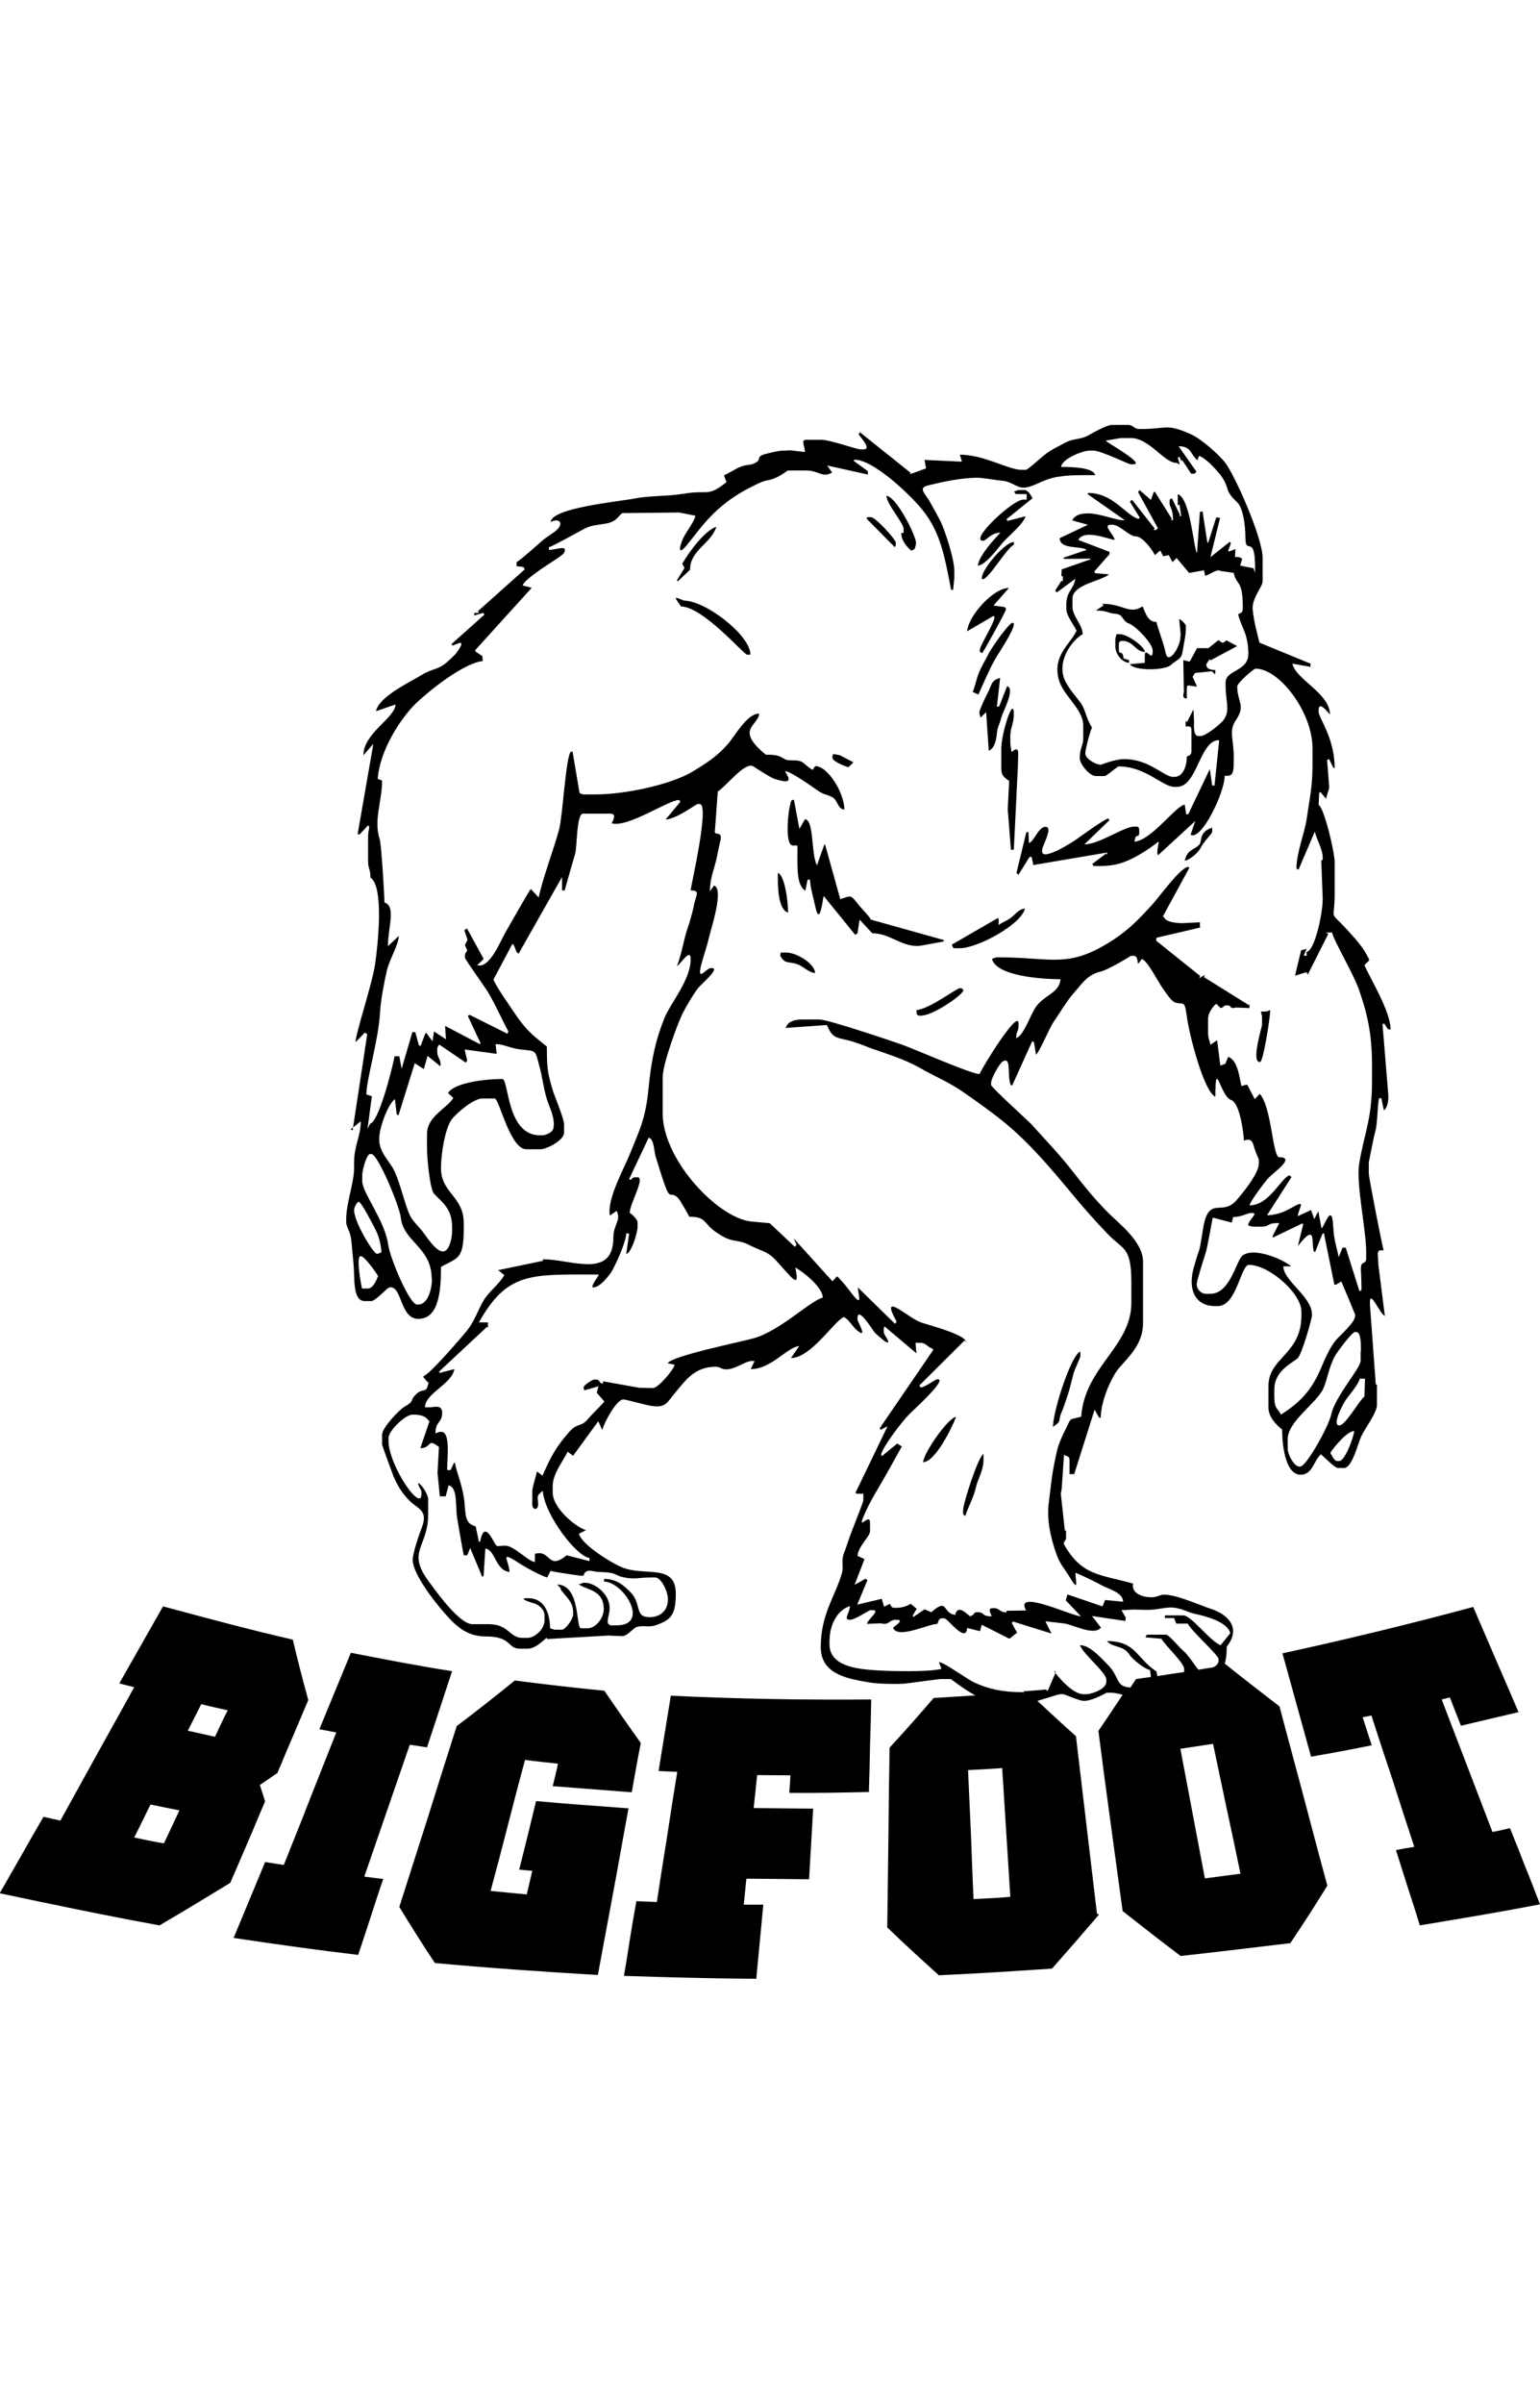 <?xml version="1.0" encoding="UTF-8"?>
<!DOCTYPE svg PUBLIC "-//W3C//DTD SVG 1.1//EN" "http://www.w3.org/Graphics/SVG/1.1/DTD/svg11.dtd">
<!-- Creator: CorelDRAW -->
<svg xmlns="http://www.w3.org/2000/svg" xml:space="preserve" width="25in" height="39in" style="shape-rendering:geometricPrecision; text-rendering:geometricPrecision; image-rendering:optimizeQuality; fill-rule:evenodd; clip-rule:evenodd"
viewBox="0 0 5.28 5.321"
 xmlns:xlink="http://www.w3.org/1999/xlink">
 <defs>
  <style type="text/css">
   <![CDATA[
    .fil0 {fill:black}
   ]]>
  </style>
 </defs>
 <g id="Dummy_x0025_Layer_x0025_Dummy_x0025_Layer">
  <path class="fil0" d="M3.071 0.404c0,0.018 0.001,0.002 -0.003,0.013l-0.097 -0.098 0.003 -0.005 0.012 0c0.016,0 0.086,0.077 0.086,0.089zm-2.281 4.589c-0.08,0.049 -0.161,0.098 -0.243,0.146 -0.187,-0.034 -0.368,-0.072 -0.548,-0.11 0.025,-0.044 0.05,-0.087 0.075,-0.131 0.025,-0.044 0.05,-0.088 0.075,-0.131 0.019,0.004 0.038,0.009 0.058,0.013 0.042,-0.076 0.084,-0.152 0.126,-0.228 0.042,-0.076 0.085,-0.152 0.127,-0.229 -0.016,-0.004 -0.034,-0.009 -0.051,-0.013 0.025,-0.044 0.05,-0.088 0.075,-0.132 0.025,-0.044 0.05,-0.088 0.075,-0.132 0.145,0.039 0.293,0.079 0.445,0.114 0.016,0.069 0.034,0.138 0.053,0.207 -0.018,0.042 -0.035,0.083 -0.053,0.125 -0.018,0.041 -0.035,0.083 -0.053,0.125 -0.02,0.014 -0.04,0.027 -0.06,0.041 0.006,0.019 0.012,0.038 0.018,0.056 -0.02,0.046 -0.039,0.093 -0.059,0.139 -0.02,0.047 -0.04,0.093 -0.06,0.139zm-0.053 -0.5c0.014,-0.03 0.028,-0.061 0.044,-0.091 -0.031,-0.007 -0.061,-0.013 -0.091,-0.021 -0.015,0.03 -0.031,0.061 -0.046,0.091 0.031,0.007 0.062,0.014 0.094,0.021zm-0.175 0.365c0.018,-0.038 0.036,-0.076 0.053,-0.113 -0.033,-0.007 -0.066,-0.013 -0.099,-0.02 -0.019,0.038 -0.037,0.076 -0.056,0.113 0.033,0.007 0.067,0.014 0.101,0.02zm0.665 0.382c-0.144,-0.017 -0.286,-0.037 -0.426,-0.058 0.018,-0.043 0.036,-0.087 0.054,-0.13 0.018,-0.043 0.036,-0.087 0.054,-0.13 0.021,0.003 0.043,0.007 0.064,0.01 0.03,-0.076 0.061,-0.151 0.09,-0.227 0.03,-0.076 0.06,-0.151 0.09,-0.227 -0.019,-0.004 -0.038,-0.007 -0.058,-0.011 0.018,-0.044 0.036,-0.087 0.054,-0.131 0.018,-0.044 0.036,-0.087 0.054,-0.131 0.114,0.022 0.23,0.045 0.347,0.063 -0.014,0.044 -0.029,0.087 -0.043,0.131 -0.014,0.043 -0.029,0.087 -0.043,0.13 -0.02,-0.003 -0.039,-0.006 -0.059,-0.009 -0.026,0.075 -0.052,0.151 -0.078,0.226 -0.026,0.075 -0.052,0.151 -0.078,0.226 0.021,0.003 0.043,0.005 0.065,0.008 -0.015,0.043 -0.029,0.087 -0.043,0.13 -0.014,0.043 -0.028,0.086 -0.043,0.13zm0.823 0.069c-0.187,-0.011 -0.374,-0.024 -0.559,-0.041 -0.042,-0.063 -0.082,-0.127 -0.122,-0.192 0.033,-0.103 0.066,-0.206 0.099,-0.31 0.032,-0.103 0.065,-0.207 0.098,-0.31 0.068,-0.051 0.134,-0.103 0.199,-0.156 0.102,0.013 0.204,0.025 0.307,0.035 0.041,0.06 0.082,0.119 0.125,0.179 -0.011,0.056 -0.021,0.112 -0.031,0.169 -0.091,-0.007 -0.181,-0.014 -0.271,-0.021 0.006,-0.026 0.013,-0.051 0.018,-0.077 -0.038,-0.004 -0.076,-0.008 -0.113,-0.013 -0.02,0.075 -0.04,0.15 -0.059,0.225 -0.019,0.075 -0.039,0.15 -0.059,0.224 0.042,0.004 0.083,0.008 0.124,0.012 0.006,-0.027 0.013,-0.054 0.019,-0.081 -0.015,-0.001 -0.031,-0.003 -0.045,-0.004 0.02,-0.078 0.039,-0.156 0.058,-0.235 0.106,0.01 0.211,0.017 0.317,0.025 -0.018,0.095 -0.034,0.19 -0.052,0.285 -0.018,0.095 -0.035,0.19 -0.053,0.285zm0.932 -0.627c-0.093,0.002 -0.184,0.004 -0.276,0.003 0.002,-0.02 0.003,-0.04 0.004,-0.06 -0.038,-0 -0.076,-0.001 -0.114,-0.001 -0.004,0.038 -0.008,0.075 -0.012,0.113 0.068,0.001 0.136,0.001 0.204,0.002 -0.002,0.04 -0.005,0.081 -0.007,0.121 -0.002,0.04 -0.005,0.081 -0.007,0.121 -0.072,-0.001 -0.144,-0.001 -0.215,-0.002 -0.003,0.03 -0.006,0.059 -0.009,0.089 0.022,0 0.044,0 0.067,0 -0.004,0.042 -0.008,0.085 -0.012,0.127 -0.004,0.042 -0.008,0.085 -0.012,0.127 -0.152,-0.001 -0.303,-0.005 -0.454,-0.01 0.008,-0.042 0.014,-0.085 0.021,-0.128 0.007,-0.043 0.014,-0.085 0.022,-0.128 0.023,0.001 0.046,0.002 0.07,0.003 0.011,-0.074 0.023,-0.148 0.035,-0.223 0.011,-0.074 0.023,-0.149 0.035,-0.223 -0.021,-0.001 -0.043,-0.002 -0.064,-0.003 0.007,-0.043 0.014,-0.086 0.021,-0.129 0.007,-0.043 0.014,-0.086 0.021,-0.129 0.228,0.011 0.457,0.015 0.687,0.013 -0.001,0.053 -0.002,0.105 -0.004,0.158 -0.001,0.053 -0.002,0.105 -0.004,0.158zm0.786 0.42c-0.053,0.062 -0.106,0.123 -0.161,0.185 -0.129,0.009 -0.259,0.017 -0.388,0.023 -0.06,-0.054 -0.119,-0.108 -0.177,-0.164 0.001,-0.103 0.003,-0.205 0.004,-0.308 0.001,-0.103 0.002,-0.205 0.004,-0.308 0.052,-0.056 0.102,-0.113 0.151,-0.17 0.048,-0.003 0.096,-0.006 0.143,-0.009 -0.046,-0.025 -0.082,-0.056 -0.085,-0.056l-0.031 0c-0.01,0 -0.096,0.012 -0.12,0.015 -0.019,0.003 -0.099,0.002 -0.125,-0.003 -0.069,-0.012 -0.169,-0.025 -0.169,-0.121 0,-0.114 0.05,-0.175 0.072,-0.252 0.008,-0.028 -0.004,-0.043 0.009,-0.074 0.007,-0.018 0.015,-0.044 0.021,-0.06 0.005,-0.014 0.044,-0.111 0.044,-0.117l0 -0.023 -0.023 0 -0.004 -0.003 0.11 -0.228 -0.023 0.012 -0.004 -0.005 0.184 -0.269 -0.005 -0.005c-0.016,-0.005 -0.02,-0.019 -0.039,-0.019l-0.017 0 0.003 0.036 -0.109 -0.092 -0.003 0.005 0 0.014c0,0.011 0.03,0.043 0.007,0.034 -0.003,-0.001 -0.033,-0.027 -0.037,-0.031 -0.007,-0.008 -0.06,-0.095 -0.06,-0.05l0 0.005c0,0.006 0.038,0.069 -0.002,0.036 -0.017,-0.015 -0.03,-0.04 -0.045,-0.045 -0.03,0.01 -0.113,0.141 -0.181,0.14l0.028 -0.041c-0.041,0.004 -0.097,0.08 -0.166,0.079l0.013 -0.027c-0.027,-0.007 -0.06,0.028 -0.098,0.028 -0.016,0 -0.02,-0.009 -0.035,-0.009 -0.075,0 -0.105,0.049 -0.144,0.095 -0.023,0.028 -0.029,0.047 -0.077,0.039 -0.026,-0.004 -0.086,-0.022 -0.096,-0.022 -0.023,0 -0.066,0.079 -0.072,0.105l-0.011 -0.024 -0.003 -0.006 -0.086 0.118 -0.019 -0.014c-0.014,0.031 -0.051,0.075 -0.051,0.117l0 0.023c0,0.053 0.077,0.117 0.114,0.129l-0.024 0.012c0.009,0.038 0.115,0.103 0.152,0.117 0.078,0.029 0.18,-0.015 0.18,0.089 0,0.073 -0.018,0.089 -0.064,0.106 -0.028,0.011 -0.044,0.001 -0.068,0.007 -0.015,0.004 -0.033,0.032 -0.052,0.032l-0.047 -0.002 -0.211 0.012 -0 -0.005c-0.016,0.013 -0.04,0.038 -0.066,0.038l-0.027 0c-0.043,0 -0.026,-0.042 -0.117,-0.042 -0.052,0 -0.085,-0.023 -0.114,-0.051 -0.032,-0.031 -0.136,-0.154 -0.136,-0.212 0,-0.023 0.024,-0.092 0.032,-0.112 0.021,-0.057 -0.014,-0.062 -0.041,-0.088 -0.026,-0.026 -0.041,-0.049 -0.057,-0.086 -0.003,-0.008 -0.039,-0.105 -0.039,-0.109l0 -0.033c0,-0.024 0.059,-0.086 0.077,-0.096 0.038,-0.022 0.015,-0.02 0.041,-0.044 0.026,-0.024 0.033,0.005 0.042,-0.043l-0.003 0.004 -0.016 -0.019 0.003 -0.004c0.021,-0.007 0.128,-0.131 0.148,-0.156 0.026,-0.033 0.035,-0.066 0.056,-0.102 0.02,-0.033 0.055,-0.057 0.071,-0.087l-0.021 -0.017 0.154 -0.032 -0.001 -0.005 0.004 0c0.093,0 0.238,0.069 0.238,-0.075 0,-0.045 0.028,-0.059 0.011,-0.091l-0.023 0.016c-0.011,-0.057 0.052,-0.168 0.069,-0.212 0.033,-0.082 0.054,-0.12 0.064,-0.228 0.009,-0.094 0.025,-0.166 0.055,-0.239 0.021,-0.05 0.089,-0.129 0.089,-0.199 0,-0.042 -0.035,0.018 -0.047,0.023 0.016,-0.039 0.024,-0.097 0.039,-0.137 0.004,-0.01 0.018,-0.061 0.019,-0.071 0.007,-0.036 0.024,-0.051 -0.011,-0.051 0.002,-0.022 0.066,-0.296 0.031,-0.296l-0.008 0c-0.003,0 -0.073,0.052 -0.109,0.053l0.051 -0.061 -0.005 -0.006c-0.036,0 -0.175,0.096 -0.231,0.08 0.004,-0.008 0.019,-0.033 -0.004,-0.033l-0.094 0c-0.023,0 -0.02,0.115 -0.027,0.137 -0.005,0.017 -0.036,0.125 -0.036,0.126l-0.009 -7.50141e-005 0 -0.046 -0.149 0.263 -0.007 -0.006 -0.009 -0.023 -0.005 -0.005 -0.065 0.122c0.004,0.018 0.069,0.11 0.081,0.128 0.037,0.052 0.056,0.065 0.102,0.102 0,0.077 0.003,0.09 0.019,0.146 0.007,0.025 0.04,0.099 0.04,0.122l0 0.028c0,0.023 -0.057,0.056 -0.082,0.056l-0.047 0c-0.057,0 -0.093,-0.174 -0.109,-0.174l-0.043 0c-0.029,0 -0.09,0.051 -0.106,0.074 -0.02,0.03 -0.035,0.11 -0.035,0.165 0,0.085 0.078,0.096 0.078,0.188l0 0.019c0,0.108 -0.022,0.099 -0.078,0.131 0,0.088 -0.009,0.178 -0.078,0.178 -0.061,0 -0.056,-0.108 -0.094,-0.108l-0.004 0c-0.008,0 -0.048,0.047 -0.063,0.047l-0.023 0c-0.043,0 -0.033,-0.086 -0.038,-0.128 -0.003,-0.028 -0.004,-0.048 -0.007,-0.076 -0.004,-0.039 -0.018,-0.047 -0.018,-0.068l0 -0.009c0,-0.054 0.027,-0.125 0.027,-0.174l0 -0.019c0,-0.059 0.023,-0.091 0.023,-0.142l-0.035 0.028 0.007 0.003 0.05 -0.329 -0.008 -0.006 -0.032 0.033c0,-0.029 0.057,-0.199 0.067,-0.267 0.01,-0.068 0.031,-0.267 -0.016,-0.297 0,-0.031 -0.008,-0.03 -0.008,-0.056l0 -0.085c0,-0.016 0.003,-0.018 0.004,-0.033l-0.004 -0.005 -0.029 0.031 -0.007 0 0.054 -0.31 -0.034 0.039c0,-0.076 0.109,-0.128 0.11,-0.174l-0.067 0.023c0.011,-0.051 0.116,-0.099 0.158,-0.125 0.037,-0.023 0.057,-0.015 0.092,-0.049 0.013,-0.012 0.025,-0.022 0.035,-0.039 0.024,-0.038 -0.013,-0.013 -0.023,-0.012l-0.003 -0.005 0.113 -0.101 -0.004 -0.006 -0.031 0.009 0 -0.009 0.016 0 -0.003 -0.006 0.16 -0.143 -0.004 -0.008 -0.024 -0.003 0 -0.014c0.011,-0.004 0.075,-0.062 0.09,-0.075 0.013,-0.011 0.039,-0.026 0.049,-0.036 0.025,-0.025 0.004,-0.041 -0.022,-0.026 0.003,-0.049 0.233,-0.07 0.289,-0.081 0.053,-0.01 0.11,-0.007 0.166,-0.016 0.089,-0.015 0.081,0.013 0.148,-0.04l-0.009 -0.023c0.006,-0.002 0.037,-0.02 0.049,-0.026 0.026,-0.013 0.039,-0.007 0.057,-0.016 0.028,-0.014 -0.003,-0.022 0.043,-0.033 0.021,-0.005 0.038,-0.01 0.062,-0.01l0.016 -0.001 0.051 0.006c-0.001,-0.021 -0.015,-0.042 0.004,-0.042l0.051 0c0.032,0 0.121,0.033 0.137,0.033l0.008 0c0.032,0 -0.014,-0.046 -0.016,-0.052l0.004 -0.007 0.174 0.139 -0.002 0.005 0.055 -0.02 -0.005 -0.029 0.128 0.006 -0.007 -0.024c0.083,0 0.167,0.052 0.211,0.052l0.016 0c0.005,0 0.055,-0.045 0.063,-0.051 0.027,-0.021 0.041,-0.025 0.071,-0.042 0.029,-0.016 0.053,-0.009 0.083,-0.027 0.013,-0.008 0.062,-0.034 0.077,-0.034l0.055 0c0.019,0 0.02,0.014 0.039,0.014l0.008 0c0.09,0 0.083,-0.02 0.169,0.018 0.034,0.015 0.095,0.068 0.118,0.098 0.033,0.043 0.128,0.256 0.128,0.326l0 0.08c0,0.019 -0.038,0.058 -0.034,0.097 0.005,0.049 0.015,0.076 0.023,0.113l0.175 0.072 -0 0.011 -0.062 -0.011c0.011,0.054 0.128,0.101 0.129,0.174 -0.006,-0.005 -0.039,-0.05 -0.039,-0.014l0 0.005c0,0.021 0.055,0.089 0.055,0.193l-0.005 -0.002 -0.014 -0.029 -0.007 0.003 0.007 0.089c0.001,0.013 -0.007,0.024 -0.01,0.044l-0.02 -0.023 -0.004 0.002 -0.002 0.042c0.018,0.008 0.055,0.16 0.055,0.197l0 0.108c0,0.099 -0.022,0.052 0.043,0.123 0.027,0.03 0.058,0.062 0.076,0.104l-0.017 0.017c0.021,0.048 0.089,0.157 0.09,0.221l-0.01 -0.002 -0.012 -0.019 -0.006 0.002 0.02 0.244 0 0.005c0,0.022 -0.005,0.038 -0.015,0.047l-0.009 -0.042 -0.008 0c-0.006,0.032 -0.005,0.089 -0.013,0.115 -0.003,0.008 -0.022,0.103 -0.022,0.105l0 0.038c0,0.013 0.047,0.254 0.051,0.263 -0.013,0 -0.02,-0.002 -0.02,0.014l0.002 0.037 0.022 0.174c-0.017,-0.007 -0.051,-0.091 -0.051,-0.047l-0 0.009 0.02 0.273 0.004 -0 0 0.07c0,0.027 -0.043,0.083 -0.054,0.108 -0.012,0.026 -0.031,0.108 -0.059,0.108l-0.02 0c-0.012,0 -0.048,-0.038 -0.059,-0.047 -0.025,0.021 -0.028,0.07 -0.07,0.07 -0.048,0 -0.063,-0.088 -0.063,-0.155 -0.018,-0.014 -0.047,-0.041 -0.047,-0.075l0 -0.075c0,-0.096 0.113,-0.108 0.113,-0.24l0 -0.014c0,-0.063 -0.111,-0.16 -0.18,-0.16 -0.028,0 -0.042,0.141 -0.106,0.141l-0.012 0c-0.057,0 -0.087,-0.043 -0.076,-0.11 0.003,-0.018 0.017,-0.064 0.023,-0.08 0.005,-0.013 0.013,-0.073 0.016,-0.088 0.021,-0.098 0.063,-0.03 0.111,-0.083 0.018,-0.02 0.078,-0.092 0.078,-0.127l0 -0.014c0,-0.002 -0.012,-0.025 -0.017,-0.045 -0.006,-0.023 -0.014,-0.026 -0.034,-0.02 -0.003,-0.044 -0.017,-0.13 -0.044,-0.139 -0.038,-0.013 -0.054,-0.149 -0.054,-0.011 -0.039,-0.017 -0.089,-0.209 -0.098,-0.276 -0.007,-0.054 -0.01,-0.04 -0.037,-0.046 -0.016,-0.004 -0.032,-0.031 -0.043,-0.046 -0.02,-0.027 -0.054,-0.098 -0.074,-0.104l-0.013 0.017c-0.003,-0.014 -0.002,-0.028 -0.016,-0.028l-0.008 0c-0,0 -0.076,0.047 -0.104,0.054 -0.047,0.011 -0.064,0.042 -0.092,0.073 -0.027,0.031 -0.045,0.064 -0.07,0.1 -0.016,0.024 -0.047,0.101 -0.06,0.112l-0.007 -0.043 -0.006 -0.003 -0.069 0.152 -0.005 -0.003c-0.013,-0.034 0.004,-0.098 -0.027,-0.08 -0.01,0.006 -0.04,0.056 -0.04,0.075l0 0.005c0,0.009 0.124,0.12 0.14,0.137 0.047,0.053 0.087,0.093 0.133,0.151 0.047,0.06 0.076,0.097 0.129,0.151 0.035,0.035 0.119,0.098 0.119,0.167l0 0.211c0,0.071 -0.049,0.115 -0.081,0.152 -0.027,0.03 -0.064,0.115 -0.064,0.172l-0.006 -0.001 -0.015 -0.027 -0.07 0.221 -0.016 0 0 -0.047c0,-0.015 -0.007,-0.013 -0.019,-0.019l-0.008 0.118 -0.003 0.015 0.014 0.127 0.004 -0.001 0 0.023c0,0.015 -0.003,0.004 -0.008,0.023 0.061,0.109 0.123,0.104 0.238,0.136 -0.007,0.035 0.035,0.047 0.063,0.047 0.019,0 0.028,-0.009 0.043,-0.009 0.044,0 0.122,0.036 0.162,0.049 0.057,0.019 0.104,0.065 0.053,0.129 0,0.024 -0.002,0.043 -0.007,0.058l0 -1.92344e-005c0.062,0.05 0.125,0.098 0.188,0.147 0.027,0.103 0.055,0.205 0.082,0.307 0.027,0.102 0.054,0.205 0.082,0.307 -0.041,0.066 -0.083,0.132 -0.127,0.197 -0.125,0.015 -0.25,0.03 -0.376,0.044 -0.068,-0.051 -0.134,-0.103 -0.199,-0.154 -0.014,-0.103 -0.028,-0.206 -0.042,-0.308 -0.014,-0.103 -0.028,-0.206 -0.041,-0.309 0.028,-0.041 0.056,-0.083 0.083,-0.124 -0.012,-0.003 -0.027,-0.007 -0.039,-0.007l-0.016 0c-0.001,0 -0.047,0.028 -0.078,0.028 -0.015,0 -0.067,-0.023 -0.07,-0.023l-0.012 0c-0.004,0 -0.05,0.015 -0.077,0.023 0.043,0.04 0.087,0.081 0.132,0.121 0.012,0.101 0.024,0.203 0.036,0.304 0.012,0.101 0.024,0.203 0.036,0.304zm-0.26 -0.765c0.005,-0 0.011,-0.001 0.016,-0.001l0 0 0.062 -0.005 0.006 0.005 0.028 -0.065 -0.007 -0.004c0.018,0.025 0.066,0.08 0.102,0.08l0.008 0c0.021,0 0.07,-0.018 0.07,-0.042l0 -0.009c0,-0.023 -0.081,-0.088 -0.09,-0.117 0.035,0 0.074,0.046 0.096,0.068 0.042,0.043 0.024,0.074 0.077,0.077 0.006,-0.01 0.012,-0.019 0.019,-0.029 0.017,-0.002 0.034,-0.005 0.051,-0.007l-0.003 -0.024c-0.017,-0.002 -0.062,-0.038 -0.07,-0.052 -0.023,-0.035 -0.055,-0.022 -0.078,-0.047 0.1,0 0.1,0.058 0.17,0.104l0.003 0.016c0.031,-0.005 0.062,-0.01 0.092,-0.014 5.96266e-005,-0.001 0,-0.001 0,-0.002l0 -0.009c0,-0.02 -0.066,-0.081 -0.078,-0.103l-0.055 -0.005c0.005,-0.008 0.001,-0.009 0.012,-0.009l0.059 0c0.01,0 0.047,0.046 0.059,0.055 0.017,0.014 0.044,0.057 0.052,0.065 0.017,-0.003 0.033,-0.005 0.05,-0.008 0.011,-0.005 0.019,-0.013 0.019,-0.023l0 -0.005c0,-0.014 -0.089,-0.092 -0.106,-0.122l-0.039 -0 -0.008 -0.019 -0.031 0 -5.77031e-006 -0.009 0.043 -0 0.02 0c0.028,0 0.091,0.088 0.128,0.102l0.033 -0.041c-0.009,-0.039 -0.085,-0.059 -0.124,-0.067 -0.023,-0.005 -0.037,-0.017 -0.073,-0.021 -0.023,-0.002 -0.054,0.008 -0.085,0.008l-0.051 -0.001 -0.04 0.002 0.015 0.026 -0.002 0.011 -0.114 -0.017 0.03 0.039 0.003 -0.003c-0.021,0.038 -0.103,-0.01 -0.133,-0.011l-0.06 -0.007 0.021 0.042 -0.132 -0.041 -0.004 0.005 0.018 0.033 -0.026 0.021 -0.095 -0.048 -0.006 0.022 -0.044 -0.011c-0.004,0.055 -0.067,-0.033 -0.078,-0.033l-0.008 0c-0.012,0 -0.011,0.008 -0.016,0.019 -0.031,0 -0.135,0.053 -0.152,0.014 0.004,-0.007 0.042,-0.028 0.012,-0.028l-0.004 0c-0.019,0 -0.02,0.014 -0.039,0.014l-0.012 -0.002 -0.047 0.002c0.005,-0.018 0.048,-0.047 0.02,-0.047l-0.008 0c-0.005,0 -0.052,0.033 -0.07,0.033 -0.024,0 -0.001,-0.022 0,-0.047 -0.041,0.013 -0.07,0.06 -0.07,0.122l0 0.009c0,0.076 0.097,0.085 0.16,0.089 0.042,0.003 0.179,0.007 0.224,-0.005l-0.009 -0.023c0.018,0 0.095,0.058 0.124,0.071 0.046,0.021 0.095,0.032 0.161,0.032l0.008 0.001zm-0.044 0.705c-0.005,-0.074 -0.009,-0.147 -0.014,-0.221 -0.005,-0.074 -0.009,-0.147 -0.014,-0.221 -0.039,0.003 -0.078,0.005 -0.117,0.007 0.003,0.074 0.007,0.148 0.01,0.221 0.003,0.073 0.005,0.147 0.009,0.221 0.042,-0.002 0.085,-0.004 0.127,-0.008zm0.789 -0.08c-0.015,-0.074 -0.031,-0.148 -0.047,-0.222 -0.016,-0.074 -0.031,-0.149 -0.047,-0.223 -0.037,0.006 -0.074,0.011 -0.112,0.017 0.014,0.074 0.028,0.148 0.042,0.222 0.014,0.074 0.028,0.148 0.042,0.222 0.041,-0.005 0.081,-0.011 0.122,-0.016zm0.955 -0.554c-0.067,0.016 -0.133,0.031 -0.199,0.047 -0.013,-0.032 -0.025,-0.064 -0.038,-0.097 -0.009,0.002 -0.019,0.005 -0.028,0.007 0.029,0.076 0.058,0.152 0.087,0.227 0.029,0.076 0.058,0.151 0.087,0.227 0.02,-0.004 0.04,-0.008 0.06,-0.013 0.018,0.044 0.035,0.087 0.052,0.131 0.018,0.043 0.034,0.087 0.051,0.13 -0.135,0.026 -0.273,0.049 -0.412,0.072 -0.013,-0.043 -0.027,-0.086 -0.041,-0.129 -0.014,-0.043 -0.027,-0.086 -0.041,-0.129 0.021,-0.004 0.042,-0.008 0.063,-0.011 -0.025,-0.075 -0.049,-0.15 -0.073,-0.225 -0.025,-0.075 -0.05,-0.15 -0.074,-0.225 -0.01,0.002 -0.02,0.004 -0.03,0.006 0.01,0.032 0.021,0.064 0.031,0.096 -0.068,0.014 -0.138,0.027 -0.208,0.039 -0.016,-0.059 -0.033,-0.118 -0.049,-0.177 -0.016,-0.059 -0.033,-0.118 -0.049,-0.177 0.225,-0.049 0.443,-0.102 0.654,-0.159 0.026,0.06 0.052,0.121 0.078,0.181 0.026,0.06 0.052,0.12 0.078,0.181zm-1.669 -4.158l-0.088 0.071 0.003 0.006 0.062 -0.016c-0.005,0.024 -0.059,0.069 -0.078,0.09 -0.016,0.019 -0.06,0.079 -0.086,0.079 0.008,-0.039 0.055,-0.088 0.078,-0.113 -0.032,0 -0.049,0.028 -0.059,0.028 -0.05,0 0.101,-0.141 0.137,-0.141l0.012 0 0 -0.019 -0.031 0c-0.011,0 -0.007,-0.002 -0.012,-0.009 0.009,-0.002 0.009,-0.005 0.02,-0.005l0.016 0c0.011,0 0.023,0.02 0.027,0.028zm-0.399 0.155c0,0.011 -0.001,0.005 -0.004,0.018l-0.011 0.006c-0.014,-0.011 -0.035,-0.034 -0.035,-0.061l0.008 0 0 -0.014c0,-0.02 -0.057,-0.083 -0.059,-0.113 0.033,0.001 0.102,0.135 0.102,0.164zm-0.774 0.089l-0.042 0.04 -0.003 -0.004 0.026 -0.042 -0.008 -0.014c0.022,-0.039 0.077,-0.114 0.117,-0.127 -0.017,0.057 -0.09,0.08 -0.09,0.146zm1.11 -0.085c-0.023,0.007 -0.091,0.127 -0.109,0.117 -0.009,-0.023 0.076,-0.126 0.109,-0.127l0 0.009zm-0.069 0.208l0.03 0.004c0.006,0 0.012,0.003 0.012,0.009 0,0.006 -0.076,0.145 -0.082,0.15 -0.003,-0.002 -0.008,-0.003 -0.008,-0.009 0,-0.017 0.045,-0.084 0.051,-0.113l-0.003 -0.006 -0.091 0.053c0.004,-0.054 0.092,-0.15 0.143,-0.148l-0.052 0.059zm-1.06 -0.017c0.074,0.002 0.225,0.118 0.226,0.185l-0.012 0c-0.01,0 -0.151,-0.164 -0.226,-0.165l-0.018 -0.026 0.002 -0.004 0.027 0.01zm1.579 0.176c-0.034,-0.001 -0.04,-0.038 -0.078,-0.038 -0.009,0 -0.012,0.003 -0.012,0.014l0 0.014c0,0.026 0.013,-0.002 0.016,0.032l0.019 0.006 0 0.009c-0.024,-0.001 -0.047,-0.03 -0.047,-0.056l0 -0.019c0,-0.013 0.002,-0.013 0.004,-0.023l0.012 0c0.024,0 0.081,0.039 0.086,0.061zm-0.008 -0.155c0.011,0.025 0.018,0.052 0.047,0.052 0.004,0.021 0.022,0.063 0.032,0.108 0.009,0.04 0.05,-0.022 0.05,-0.056l0.001 -0.01 -0.005 -0.052c0.007,0.002 0.023,0.019 0.023,0.023 0,0.038 -0.007,0.058 -0.011,0.086 -0.004,0.031 -0.017,0.027 -0.041,0.049 -0.022,0.019 -0.126,0.02 -0.14,-0.003l0.051 -0.005 0 -0.023c0,-0.036 0.027,0.022 0.027,-0.014l0 -0.005c0,-0.024 -0.057,-0.083 -0.08,-0.092 -0.027,-0.01 -0.019,-0.032 -0.048,-0.034 -0.024,-0.001 -0.026,-0.011 -0.067,-0.011l0.026 -0.017 -0.003 -0.006c0.072,0 0.091,0.038 0.137,0.009zm-0.563 0.301l-0.02 -0.009c0.009,-0.022 0.012,-0.044 0.023,-0.07 0.01,-0.023 0.022,-0.042 0.033,-0.064 0.009,-0.018 0.069,-0.104 0.081,-0.103 0.021,0.001 -0.048,0.104 -0.055,0.116 -0.026,0.044 -0.041,0.083 -0.063,0.131zm0.888 -0.167l-0.093 0.05 -0.002 -0.005c-0.003,0.005 -0.012,0.016 -0.012,0.019 0,0.017 0.017,0.018 0.031,0.019 -0.002,0.022 0.002,0.016 -0.012,0.004l-0.058 0.006 -0.008 0.013 0.015 0.033c-0.039,0 -0.035,-0.021 -0.035,0.042 -0.009,-0.003 -0.012,-0.001 -0.012,-0.014l0.002 -0.009 -0.002 -0.109 0.022 0.005 0.025 -0.046 0.039 -0 0.035 -0.028c0.003,0.003 0.01,0.009 0.012,0.009 0.009,0 0.009,-0.004 0.015,-0.008l0.037 0.02zm-0.824 0.209l0.007 -0.002 0.027 -0.069c0.029,0.009 -0.014,0.086 -0.02,0.108 -0.007,0.029 -0.012,0.023 -0.016,0.061 -0.002,0.019 -0.009,0.046 -0.027,0.052l-0.009 -0.132 -0.019 0.019c-0.003,-0.013 -0.004,-0.009 -0.004,-0.019 0,-0.008 0.023,-0.056 0.028,-0.065 0.015,-0.029 0.012,-0.044 0.043,-0.052l-0.011 0.098zm-0.541 0.165l0.048 0.025 -0.017 0.017c-0.013,-0.004 -0.055,-0.02 -0.055,-0.033 0,-0.019 0.007,-0.01 0.023,-0.009zm1.278 0.263c0,0.007 -0.029,0.033 -0.04,0.056 -0.006,0.013 -0.036,0.041 -0.054,0.043 0.009,-0.039 0.031,-0.036 0.049,-0.054 0.012,-0.011 -0.003,-0.044 0.045,-0.059l0 0.014zm-0.68 -0.404c0,0.035 -0.012,0.047 -0.012,0.075l0 0.023c0,0.016 0.003,0.018 0.004,0.033 0.007,-0.005 0.023,-0.021 0.023,0.005l-0.001 0.042 -0.014 0.287 -0.01 0.001 -0.01 -0.128 -0.001 -0.009 0.005 -0.099c-0.013,-0.01 -0.027,-0.016 -0.027,-0.042l0 -0.07c0,-0.051 0.043,-0.185 0.043,-0.117zm-0.774 0.681c-0.035,-0.01 -0.036,-0.094 -0.035,-0.136 0.024,0.008 0.035,0.099 0.035,0.136zm0.039 -0.287l0.019 -0.033c0.032,0.003 0.02,0.119 0.041,0.158l0.026 -0.073 0.003 0.006 0.051 0.183 0.006 -0.002c0.031,-0.01 0.029,-0.014 0.055,0.019 0.009,0.012 0.04,0.043 0.044,0.053l0.25 0.07 -0.001 0.005 -0.071 0.013c-0.065,0.014 -0.11,-0.042 -0.173,-0.041l-0.044 -0.047 -0.007 0.047 -0.008 0.005 -0.108 -0.133c-0.003,0.008 -0.013,0.111 -0.029,0.035 -0.007,-0.032 -0.016,-0.061 -0.018,-0.091l-0.008 9.61719e-006 -0.008 0.038c-0.029,-0.019 -0.027,-0.073 -0.027,-0.127l0 -0.028 -0.016 0c-0.029,0 -0.016,-0.132 -0.004,-0.155l0.008 -0.002 0.019 0.101zm0.551 0.409l-0.016 0c-0.011,0 -0.007,-0.002 -0.013,-0.012l0.159 -0.092 0.002 0.006 0 0.019c0.006,-0.007 0.028,-0.014 0.044,-0.027 0.015,-0.012 0.026,-0.028 0.046,-0.03 -0.012,0.055 -0.163,0.136 -0.223,0.136zm-0.497 0.085c-0.022,-0.001 -0.042,-0.024 -0.061,-0.03 -0.031,-0.011 -0.043,0.001 -0.059,-0.03l0.002 -0.01 0.02 0c0.033,0 0.095,0.036 0.098,0.07zm0.508 0.061c-0.014,0.023 -0.107,0.085 -0.145,0.085l-0.004 0c-0.012,0 -0.011,-0.006 -0.012,-0.019 0.048,-0.005 0.137,-0.075 0.149,-0.075 0.007,0 0.011,0.002 0.012,0.009zm1.016 0.244c-0.03,0 0.008,-0.122 0.008,-0.127l0 -0.023c0,-0.013 -0.002,-0.013 -0.004,-0.023l0.012 0c0.011,0 0.011,-0.002 0.02,-0.005 -0,0.026 -0.024,0.178 -0.035,0.178zm-0.614 1.005c0,0.005 -0.021,0.05 -0.024,0.061 -0.005,0.018 -0.012,0.049 -0.018,0.068 -0.005,0.014 -0.017,0.053 -0.022,0.063 -0.016,0.033 0.003,0.031 -0.031,0.053 0.001,-0.057 0.063,-0.248 0.094,-0.258l0 0.014zm-0.54 0.366c0.002,-0.033 0.087,-0.154 0.113,-0.155 -0.016,0.041 -0.072,0.154 -0.113,0.155zm0.207 -0.009c0,0.039 -0.02,0.066 -0.027,0.099 -0.007,0.032 -0.031,0.075 -0.035,0.094 -0.007,-0.005 -0.008,-0.001 -0.008,-0.014l0 -0.005c0,-0.025 0.053,-0.187 0.07,-0.193l0 0.019zm1.212 0.005l0.008 0c0.019,0 0.049,-0.08 0.051,-0.103 -0.025,0.001 -0.07,0.056 -0.082,0.075 0.005,0.008 0.014,0.028 0.023,0.028zm-3.112 -0.136c-0.014,-0.019 -0.028,-0.023 -0.058,-0.023 -0.024,0 -0.082,0.055 -0.082,0.08l0 0.009c0,0.085 0.113,0.249 0.113,0.183l0 -0.005c0,-0.011 -0.008,-0.014 -0.012,-0.033 0.014,0.005 0.035,0.041 0.035,0.056l0 0.052c0,0.114 -0.076,0.125 0.003,0.231 0.026,0.035 0.104,0.145 0.149,0.145l0.055 0c0.071,0 0.07,0.047 0.117,0.047l0.016 0c0.026,0 0.059,-0.03 0.059,-0.061l0 -0.014c0,-0.023 -0.018,-0.036 -0.032,-0.042 -0.003,-0.001 -0.066,-0.019 -0.027,-0.019l0.004 0c0.051,0 0.073,0.045 0.074,0.103 0.009,0.002 0.009,0.005 0.02,0.005l0.02 0c0.013,0 0.039,-0.037 0.039,-0.052l0 -0.009c0,-0.043 -0.041,-0.063 -0.044,-0.083l-0.011 -0.011c0.082,0.002 0.063,0.15 0.082,0.15l0.023 0c0.027,0 0.055,-0.034 0.055,-0.066 0,-0.067 -0.061,-0.065 -0.086,-0.085 0.016,-0.002 0.009,-0.005 0.02,-0.005 0.038,0 0.086,0.041 0.086,0.085l0 0.005c0,0.023 -0.019,0.056 0.008,0.056l0.016 0c0.115,0 0.026,-0.148 -0.043,-0.15l0 -0.009c0.044,0 0.069,0.023 0.093,0.048 0.036,0.039 0.011,0.083 0.063,0.083 0.034,0 0.063,-0.02 0.063,-0.061 0,-0.029 -0.024,-0.075 -0.043,-0.075l-0.016 0c-0.039,0 -0.053,0.007 -0.09,6.53969e-005 -0.037,-0.007 -0.02,-0.017 -0.086,-0.019 -0.017,-0 -0.034,-0.008 -0.044,-0.002 -0.02,0.012 0.006,0.019 -0.035,0.013 -0.018,-0.003 -0.08,-0.011 -0.088,-0.015l-0.012 0.023c-0.021,-0.006 -0.069,-0.032 -0.088,-0.044 -0.08,-0.052 -0.044,-0.019 -0.041,0.025 -0.049,-0.005 -0.048,-0.076 -0.083,-0.08l-0.006 0.094 -0.005 0.002 -0.041 -0.098 -0.01 0.025 -0.012 0c-0.007,-0.035 -0.016,-0.089 -0.022,-0.124 -0.008,-0.045 0.003,-0.107 -0.03,-0.116l-0.01 0.038 -0.02 0 -0.007 -0.071 -0.001 -0.009 0.005 -0.089c-0.041,-0.033 -0.024,0.004 -0.064,0.004l0.032 -0.094zm3.14 -0.07c-0.007,0.011 -0.047,0.084 -0.02,0.084 0.021,0 0.067,-0.084 0.086,-0.099l0.002 -0.061 -0.018 -0c-0.004,0.02 -0.038,0.057 -0.05,0.076zm0.054 -0.17c0,-0.021 0.001,-0.066 -0.016,-0.066l-0.004 0c-0.011,0 -0.061,0.068 -0.069,0.082 -0.022,0.041 -0.025,0.078 -0.04,0.112 -0.023,0.05 -0.122,0.112 -0.122,0.173l0 0.033c0,0.021 0.023,0.061 0.039,0.061l0.004 0c0.021,0 0.098,-0.139 0.106,-0.178 0.013,-0.062 0.101,-0.159 0.101,-0.184l0 -0.033zm-3.37 -0.258c-0.006,-0.011 -0.047,-0.07 -0.06,-0.068 -0.016,0.002 0.002,0.097 0.005,0.111l0.02 0c0.018,0 0.029,-0.027 0.035,-0.042zm3.003 -0.169c-0.011,0 -0.011,-0.002 -0.02,-0.005 0.006,-0.025 0.038,-0.042 0.012,-0.042 -0.015,0 -0.033,0.014 -0.063,0.014l-0.005 0.019 -0.065 -0.017c-0.005,0.024 -0.019,0.105 -0.024,0.12 -0.005,0.016 -0.031,0.096 -0.031,0.108 0,0.018 0.015,0.033 0.031,0.033l0.016 0c0.068,0 0.088,-0.113 0.11,-0.131 0.04,-0.03 0.139,0.013 0.167,0.037l-0.027 0c0,0.049 0.098,0.104 0.098,0.164l0 0.005c0,0.01 -0.035,0.136 -0.05,0.147 -0.03,0.022 -0.079,0.047 -0.079,0.107l0 0.019c0,0.047 0.009,0.04 0.023,0.066 0.064,-0.041 0.104,-0.081 0.137,-0.159 0.013,-0.031 0.032,-0.074 0.052,-0.097 0.014,-0.016 0.065,-0.06 0.065,-0.082l0 -0.005c0,-0.001 -0.042,-0.102 -0.047,-0.113l-0.019 0.011 -0.005 -5.19328e-005 -0.036 -0.177 -0.005 0.003 -0.025 0.062 -0.004 -0.002c-0.011,-0.029 0.011,-0.102 -0.055,-0.019l0.018 -0.074 -0.003 -0.003 -0.1 0.048 -0.002 -0.004 0.023 -0.045c-0.041,-0.002 -0.032,0.012 -0.061,0.012l-0.027 0zm-2.991 0.089c-0.003,-0.044 -0.015,-0.07 -0.031,-0.099 -0.006,-0.011 -0.039,-0.075 -0.047,-0.075 -0.006,0 -0.016,0.019 -0.016,0.028 0,0.042 0.067,0.15 0.078,0.15 0.008,0 0.005,-0.002 0.016,-0.005zm0.172 0.089c0,-0.108 -0.097,-0.125 -0.106,-0.21 -0.004,-0.037 -0.078,-0.217 -0.101,-0.217l-0.004 0c-0.013,0 -0.027,0.06 -0.027,0.07l0 0.023c0,0.04 0.078,0.136 0.089,0.218 0.006,0.045 0.073,0.205 0.099,0.205l0.004 0c0.031,0 0.047,-0.049 0.047,-0.089zm0.884 -0.211c-0.005,-0.01 -0.033,-0.059 -0.039,-0.065 -0.029,-0.028 -0.025,0.014 -0.048,-0.051 -0.01,-0.028 -0.017,-0.054 -0.026,-0.081 -0.011,-0.03 -0.006,-0.068 -0.027,-0.075l-0.067 0.142 0.005 0.003c0.007,-0.006 0.007,-0.009 0.016,-0.009l0.008 0c0.027,0 -0.027,0.091 -0.027,0.122 0.007,0.003 0.027,0.022 0.027,0.033l0 0.014c0,0.02 -0.02,0.088 -0.039,0.094l0.01 -0.07 -0.01 -0.001c0,0.03 -0.041,0.119 -0.054,0.137 -0.011,0.015 -0.031,0.039 -0.049,0.046 -0.032,0.013 0.005,-0.03 0.009,-0.042 -0.231,0 -0.313,-0.011 -0.411,0.164l0.031 0 0 0.019 -0.003 -0.004 -0.165 0.154 0.003 0.004 0.05 -0.013c-0.01,0.053 -0.1,0.082 -0.101,0.131l0.016 0c0.015,0 0.043,-0.011 0.043,0.019 0,0.035 -0.023,0.028 -0.023,0.07 0.009,-0.002 0.009,-0.005 0.02,-0.005 0.032,0 0.02,0.089 0.02,0.131l0.012 0 0.012 -0.026 0.003 0.003c0.005,0.028 0.022,0.067 0.03,0.115 0.009,0.056 -0.002,0.089 0.041,0.101l0.011 0.053 0.004 -0.001c0.008,-0.039 0.019,-0.046 0.039,-0.014 0.024,0.04 0.011,0.028 0.047,0.028 0.031,0 0.078,0.054 0.102,0.056l0 -0.028c0.056,-0.016 0.042,0.059 0.109,0.005l0.078 0.02 0 -0.011c-0.044,-0.004 -0.155,-0.149 -0.16,-0.23 -0.025,0.02 -0.016,0.019 -0.016,0.047 0,0.02 -0.02,0.02 -0.02,0l0 -0.047c0,-0.011 0.013,-0.051 0.016,-0.066l0.019 0.014c0.029,-0.066 0.046,-0.097 0.089,-0.147 0.031,-0.036 0.043,-0.018 0.067,-0.047 0.013,-0.016 0.05,-0.051 0.056,-0.06l-0.026 -0.03 0.006 -0.022 -0.049 0.014 -0.002 -0.009c-0.003,-0.008 0.032,-0.028 0.035,-0.028l0.008 0c0.015,0 0.006,0.011 0.023,0.014l0.001 -0.008 0.124 0.022 0.047 0.001c0.017,0 0.07,-0.061 0.074,-0.08l-0.024 -0.005c0.014,-0.025 0.25,-0.073 0.293,-0.085 0.092,-0.025 0.194,-0.128 0.239,-0.14 -0.001,-0.037 -0.069,-0.089 -0.094,-0.103 0.001,0.015 0.018,0.068 -0.019,0.028 -0.013,-0.014 -0.027,-0.029 -0.039,-0.043 -0.036,-0.042 -0.05,-0.037 -0.098,-0.061 -0.048,-0.025 -0.056,-0.004 -0.113,-0.043 -0.049,-0.033 -0.034,-0.055 -0.095,-0.055zm-0.465 -0.315c0,-0.039 -0.019,-0.067 -0.027,-0.099 -0.009,-0.033 -0.014,-0.073 -0.023,-0.104 -0.015,-0.055 -0.008,-0.05 -0.063,-0.056 -0.038,-0.004 -0.062,-0.02 -0.087,-0.018l0.004 0.033 -0.109 -0.015 0 0.005 0.008 0.033 -0.005 0.007 -0.091 -0.062c-0.004,0.007 -0.007,0.007 -0.007,0.018l0 0.005c0,0.023 0.01,0.021 0.012,0.047l-0.002 0.004 -0.043 -0.035 -0.013 0.045 -0.031 -0.02 -0.056 0.179 -0.006 -0.004 -0.006 -0.052c-0.024,0.017 -0.054,0.098 -0.054,0.137 0,0.045 0.034,0.074 0.05,0.105 0.015,0.03 0.028,0.077 0.039,0.112 0.019,0.06 0.023,0.056 0.057,0.096 0.016,0.02 0.047,0.072 0.073,0.072 0.02,0 0.031,-0.042 0.031,-0.07l0 -0.014c0,-0.063 -0.034,-0.084 -0.062,-0.114 -0.014,-0.016 -0.024,-0.122 -0.024,-0.154l0 -0.052c0,-0.059 0.072,-0.089 0.09,-0.122l-0.018 -0.017c0.022,-0.035 0.126,-0.048 0.186,-0.048 0.023,0 0.014,0.193 0.129,0.193l0.008 0c0.013,0 0.039,-0.011 0.039,-0.028l0 -0.005zm2.06 -1.954c-0.007,-0.016 -0.042,-0.063 -0.064,-0.063 -0.024,-0 -0.056,-0.04 -0.081,-0.04l-0.004 0c-0.032,0 0.007,0.03 0.012,0.052 -0.025,-0.003 -0.104,-0.038 -0.125,0l0.107 0.041 -0 0.008 -0.052 0.059 0.003 0.006 0.047 0.004c-0.022,0.022 -0.125,0.034 -0.125,0.083l0 0.028c0,0.033 0.035,0.062 0.035,0.094 -0.04,0.023 -0.093,0.098 -0.058,0.164 0.015,0.028 0.033,0.047 0.051,0.071 0.018,0.026 0.017,0.05 0.039,0.085 -0.006,0.011 -0.023,0.074 -0.023,0.089 0,0.018 0.037,0.038 0.051,0.038l0.004 0c0,0 0.047,-0.019 0.078,-0.019 0.087,0 0.137,0.061 0.168,0.061l0.004 0c0.029,0 0.043,-0.034 0.043,-0.07 0.009,-0.003 0.016,-0.005 0.016,-0.019l0 -0.07c0,-0.016 -0.007,-0.014 -0.02,-0.014l0 -0.019 0.005 0.004 0.019 -0.038 0.003 -0.004 0.002 0.043c-0.001,0.018 -0.001,0.047 0.014,0.047l0.008 0c0.018,0 0.069,-0.041 0.079,-0.055 0.024,-0.032 0.007,-0.064 0.007,-0.119l0 -0.009c0,-0.045 0.078,-0.037 0.078,-0.099 0,-0.071 -0.027,-0.095 -0.035,-0.136 0.009,-0.003 0.016,-0.005 0.016,-0.019l0 -0.005c0,-0.096 -0.023,-0.074 -0.031,-0.117l-0.047 -0.007 -0.004 -0.002c-0.013,0 -0.03,0.014 -0.047,0.019l-0.004 -0.019 -0.055 0.01 0.004 -0.001 -0.043 -0.051 -0.014 0.014 -0.013 -0.024 -0.019 0.004 -0.01 -0.02 -0.017 0.015zm0.074 -0.315c-0.042,0 -0.092,-0.085 -0.156,-0.085l-0.035 0 -0.051 0.009c0.003,0.006 0.139,0.081 0.094,0.081l-0.008 0c-0.008,0 -0.101,-0.047 -0.129,-0.047l-0.012 0c-0.025,0 -0.096,0.029 -0.098,0.056 0.032,0 0.111,0.001 0.117,0.028 -0.05,0 -0.091,-0.001 -0.135,0.007 -0.048,0.009 -0.079,0.036 -0.111,0.036 -0.024,0 -0.04,-0.021 -0.074,-0.024 -0.026,-0.002 -0.061,-0.01 -0.086,-0.01 -0.059,0.001 -0.116,0.014 -0.166,0.026 -0.037,0.009 -0.012,0.026 0.005,0.056 0.013,0.024 0.025,0.044 0.037,0.068 0.014,0.029 0.047,0.127 0.047,0.169l0 0.023 -0.004 0.042 -0.007 8.46313e-005c-0.025,-0.13 -0.04,-0.209 -0.111,-0.289 -0.039,-0.044 -0.156,-0.157 -0.221,-0.157l-0.002 0.004 0.048 0.035 0.001 0.012 -0.14 -0.031 0.017 0.024c-0.011,0.005 -0.011,0.007 -0.022,0.007l-0.004 0c-0.015,0 -0.033,-0.014 -0.063,-0.014l-0.063 0c-0.001,0 -0.033,0.027 -0.066,0.033 -0.025,0.004 -0.048,0.018 -0.07,0.029 -0.044,0.023 -0.083,0.051 -0.117,0.084 -0.039,0.038 -0.062,0.072 -0.095,0.112 -0.037,0.043 -0.018,-0.014 -0.006,-0.035 0.009,-0.016 0.036,-0.053 0.037,-0.068l-0.055 -0.011 -0.192 0.002c-0.014,0 -0.016,0.029 -0.06,0.036 -0.029,0.005 -0.048,0.005 -0.072,0.017 -0.025,0.013 -0.11,0.061 -0.123,0.064l0 0.009c0.027,0 0.066,-0.019 0.052,0.01 -0.004,0.008 -0.04,0.03 -0.049,0.036 -0.018,0.012 -0.089,0.058 -0.093,0.076l0.031 0.008 -0.194 0.214 0.002 0.005 0.023 0.015 0.001 0.017c-0.066,0.007 -0.184,0.102 -0.228,0.144 -0.052,0.05 -0.125,0.161 -0.132,0.26l0.015 0.005c0,0.074 -0.03,0.135 -0.008,0.202 0.005,0.014 0.016,0.187 0.016,0.216 0.041,0.013 0.012,0.086 0.012,0.15l0.037 -0.035c0.001,0.027 -0.033,0.083 -0.041,0.12 -0.008,0.035 -0.021,0.101 -0.023,0.141 -0.005,0.096 -0.046,0.226 -0.047,0.282l0.019 0.006 -0.015 0.112 0.009 -0.018c0.029,-0.005 0.075,-0.185 0.084,-0.231l0.016 0 0.008 0.043 0.037 -0.126 0.01 0.001 0.012 0.044 0.006 0.003 0.015 -0.04 0.004 -0.006 0.022 0.03 0.005 -0.034 0.041 0.027 -0.003 -0.046 0.12 0.063 0.001 -0.005 -0.043 -0.092 0.006 -0.004 0.13 0.065 0.003 -0.008c-0.024,-0.044 -0.042,-0.087 -0.069,-0.133 -0.011,-0.019 -0.08,-0.114 -0.08,-0.12l0 -0.005c0,-0.011 0.003,-0.01 0.008,-0.019l-0.008 -0.019 0.009 -0.018 -0.011 -0.033 0.009 -0.006 0.057 0.104 -0.005 0.006 -0.017 0.016c0.043,0.013 0.079,-0.082 0.099,-0.116 0.01,-0.017 0.078,-0.137 0.082,-0.141l0.003 -0.004 0.027 0.029c0.013,-0.064 0.05,-0.16 0.07,-0.233 0.012,-0.044 0.023,-0.25 0.04,-0.266l0.006 -0.001 0.024 0.142c0.007,0.003 0.007,0.005 0.018,0.005l0.035 0c0.107,0 0.263,-0.035 0.334,-0.078 0.048,-0.029 0.084,-0.052 0.121,-0.094 0.026,-0.03 0.066,-0.105 0.108,-0.105 -0.003,0.042 -0.085,0.053 0.023,0.141 0.062,-0.002 0.054,0.019 0.082,0.019 0.053,0 0.037,0.007 0.078,0.033l0.009 -0.013c0.043,-0.001 0.1,0.092 0.1,0.149 -0.024,-0.002 -0.022,-0.033 -0.042,-0.043 -0.027,-0.013 -0.027,-0.006 -0.056,-0.027 -0.017,-0.012 -0.087,-0.061 -0.105,-0.062 0.003,0.011 0.024,0.033 0.002,0.035 -0.007,0.001 -0.037,-0.007 -0.043,-0.01 -0.024,-0.012 -0.046,-0.027 -0.068,-0.041 -0.028,-0.018 -0.092,0.067 -0.122,0.086l-0.01 0.136c-0.003,0.018 0.029,-0.006 0.018,0.036 -0.005,0.02 -0.007,0.034 -0.012,0.057 -0.008,0.036 -0.023,0.067 -0.023,0.113l0.014 -0.02c0.035,0.012 -0.009,0.144 -0.017,0.177 -0.006,0.028 -0.018,0.062 -0.025,0.088 -0.02,0.073 0.015,0.018 0.031,0.018l0.004 0c0.029,0 -0.037,0.055 -0.048,0.069 -0.018,0.024 -0.038,0.058 -0.053,0.087 -0.017,0.035 -0.068,0.172 -0.068,0.219l0 0.122c0,0.16 0.188,0.357 0.301,0.371l0.066 0.006 0.086 0.081 0.006 -0.007 -0.01 -0.022 0.133 0.147 0.016 -0.017c0.014,0.012 0.036,0.04 0.048,0.056 0.042,0.055 0.025,0.009 0.023,-0.018l0.128 0.125 0.005 -0.008c-0.06,-0.108 0.037,-0.015 0.081,0.002 0.027,0.01 0.156,0.042 0.158,0.069l-0.005 -0.007 -0.156 0.155 0.005 0.007c0.014,-0.001 0.051,-0.028 0.055,-0.028l0.004 0c0.032,0 -0.086,0.107 -0.097,0.118 -0.021,0.02 -0.092,0.111 -0.098,0.14l0.003 0.005 0.052 -0.043 0.016 0.01c-0.027,0.048 -0.054,0.098 -0.082,0.145 -0.012,0.02 -0.03,0.052 -0.04,0.074 -0.041,0.089 0.013,0.001 0.013,0.043l0 0.028c0,0.019 -0.041,0.052 -0.043,0.085l0.02 0.009 0.004 0.002 -0.034 0.088 0.038 -0.021 0.006 0.005 -0.035 0.084 0.084 -0.02 0.008 0.027 0.02 -0.01c0.004,0.007 0.005,0.014 0.016,0.014 0.023,0 0.04,-0.004 0.055,-0.014l0.021 0.017 -0.014 0.024 0.003 0.004 0.038 -0.026 0.023 0.01c0.059,-0.052 0.037,0.004 0.082,0.009 0.008,-0.037 0.038,-0.005 0.051,0.005 0.018,-0.006 0.01,-0.014 0.023,-0.014l0.004 0c0.024,0 0.01,0.014 0.047,0.014 -0.003,-0.011 -0.016,-0.028 0.004,-0.028l0.004 0c0.019,0 0.02,0.014 0.039,0.014l0.004 0 -5.57797e-005 -0.005 0.067 -0.001c-0.043,-0.077 0.159,0.02 0.188,0.02l-0.052 -0.055 0.006 -0.02 0.12 0.041 0.009 -0.022 0.062 0.006c-0.002,-0.034 -0.052,-0.043 -0.077,-0.058 -0.01,-0.006 -0.079,-0.04 -0.087,-0.041 0.002,0.036 0.012,0.068 -0.023,0.009 -0.011,-0.018 -0.03,-0.041 -0.038,-0.063 -0.017,-0.043 -0.038,-0.117 -0.031,-0.178 0.011,-0.092 0.012,-0.11 0.029,-0.186 0.005,-0.022 0.019,-0.054 0.029,-0.073 0.023,-0.045 0.008,-0.031 0.054,-0.044 0.012,-0.171 0.172,-0.24 0.172,-0.39l0 -0.07c0,-0.126 -0.029,-0.11 -0.083,-0.168 -0.043,-0.045 -0.075,-0.081 -0.115,-0.129 -0.074,-0.089 -0.149,-0.179 -0.237,-0.251 -0.048,-0.039 -0.087,-0.066 -0.138,-0.102 -0.053,-0.037 -0.096,-0.053 -0.152,-0.085 -0.053,-0.03 -0.11,-0.047 -0.167,-0.067 -0.026,-0.01 -0.057,-0.023 -0.085,-0.029 -0.042,-0.009 -0.05,-0.012 -0.067,-0.051l-0.141 0.01c0.006,-0.022 0.031,-0.029 0.055,-0.029l0.059 0c0.032,0 0.24,0.071 0.284,0.086 0.048,0.017 0.237,0.101 0.267,0.101 0.004,-0.016 0.133,-0.225 0.133,-0.174l0 0.009c0,0.022 -0.007,0.014 -0.008,0.042 0.027,-0.009 0.049,-0.082 0.069,-0.109 0.029,-0.039 0.08,-0.047 0.083,-0.093 -0.071,0 -0.221,-0.012 -0.235,-0.07 0.009,-0.002 0.009,-0.005 0.02,-0.005 0.189,0 0.241,0.041 0.396,-0.06 0.054,-0.035 0.09,-0.073 0.134,-0.121 0.023,-0.025 0.096,-0.127 0.123,-0.129l0.004 0.003 -0.091 0.167 0.005 0.004c0.006,0.016 0.044,0.019 0.063,0.019l0.059 -0.003 2.69281e-005 0.012 0.001 0.006 -0.15 0.035 -0.001 0.01 0.151 0.121 -0.003 0.008 0.018 -0.012 -0.002 0.008 0.154 0.096 0.002 -0.004 0 0.014 -0.047 -0.002 -0.008 0.002c-0.014,0 -0.006,-0.009 -0.02,-0.009l-0.004 0c-0.013,0 -0.003,0.004 -0.02,0.009l-0.015 -0.015c-0.011,0.009 -0.028,0.031 -0.028,0.052l0 0.047c0,0.02 0.005,0.025 0.008,0.042l0.023 -0.016 0.011 0.087 0.017 -0.006 0.01 -0.024c0.031,0.011 0.038,0.064 0.045,0.1l0.02 -0.005 0.026 0.05 0.017 -0.018c0.041,0.043 0.044,0.217 0.067,0.217 0.056,0 -0.015,0.049 -0.036,0.07 -0.011,0.011 -0.063,0.08 -0.066,0.095 0.068,0 0.108,-0.094 0.137,-0.103l0.007 0.006 -0.084 0.131c0.031,-0.001 0.056,-0.01 0.079,-0.023 0.058,-0.033 0.033,-0.01 0.026,0.026l0.046 -0.021 0.011 0.031 0.014 -0.027 0.011 0.059c0.011,-0.009 0.036,-0.093 0.04,-0.006 0.003,0.049 0.011,0.066 0.019,0.104l0.013 -0.032 0.011 -0 0.047 0.149 0.007 -0.004c0,-0.025 -0.001,-0.046 -0.002,-0.068 -0.002,-0.037 0.018,-0.016 0.018,-0.04l0 -0.023c0,-0.076 -0.035,-0.233 -0.024,-0.301 0.016,-0.101 0.044,-0.151 0.044,-0.281l0 -0.061c0,-0.107 -0.018,-0.179 -0.045,-0.256 -0.019,-0.054 -0.087,-0.169 -0.092,-0.195l-0.02 0 0.007 0.005 -0.07 0.139 -0.005 -0.008 -0.039 0.012 0.021 -0.087 0.019 -0.005 -0.01 0.023 0.01 0.001 0 -0.014c0.028,-0.003 0.056,-0.135 0.055,-0.183l-0.005 -0.131 0.005 -0 0 -0.009c0,-0.029 -0.022,-0.064 -0.027,-0.089l-0.056 0.131 -0.007 -0.004c0,-0.055 0.028,-0.121 0.035,-0.17 0.009,-0.063 0.02,-0.11 0.02,-0.182l0 -0.061c0,-0.122 -0.113,-0.272 -0.195,-0.272 -0.007,0 -0.063,0.049 -0.063,0.061 0,0.053 0.03,0.065 -0.005,0.116 -0.025,0.037 -0.007,0.064 -0.007,0.124l0 0.019c0,0.043 -0.007,0.049 -0.031,0.047 0,0.057 -0.08,0.224 -0.117,0.202l0.016 -0.047 -0.127 0.117 -0.003 -0.005c0,-0.046 0.021,-0.053 -0.022,-0.022 -0.02,0.014 -0.035,0.023 -0.057,0.035 -0.048,0.025 -0.083,0.031 -0.14,0.029l-0.004 -0.007 0.048 -0.036 0.003 0.006 0 -0.009 -0.254 0.043 -0 -0.005 -0.005 -0.023 -0.007 -0 -0.038 0.061 -0.007 -0.006 0.034 -0.14 0.007 -0 0.002 0.038c0.018,-0.007 0.033,-0.057 0.057,-0.056 0.027,0.001 -0.012,0.066 -0.012,0.079l0 0.005c0,0.035 0.103,-0.031 0.116,-0.04 0.021,-0.015 0.094,-0.068 0.111,-0.073l0.004 0.006 -0.086 0.083c0.052,8.84781e-005 0.134,-0.061 0.172,-0.061l0.004 0c0.009,0 0.012,0.003 0.012,0.014l0 0.005c0,0.026 -0.013,-0.002 -0.016,0.033 0.059,-0.006 0.142,-0.124 0.172,-0.127l0.005 0.033 0.007 0 0.074 -0.155 -0.001 -0.006 0.009 0.062 0.008 0.001 0.016 -0.155 -0.004 -0.001c-0.064,0.006 -0.071,0.16 -0.141,0.16l-0.008 0c-0.042,0 -0.098,-0.07 -0.192,-0.07 -0.003,0 -0.042,0.033 -0.047,0.033l-0.031 0c-0.021,0 -0.055,-0.041 -0.055,-0.061 0,-0.033 0.012,-0.046 0.012,-0.066l0 -0.047c0,-0.055 -0.07,-0.103 -0.084,-0.157 -0.022,-0.083 0.041,-0.122 0.061,-0.167 -0.009,-0.02 -0.035,-0.051 -0.035,-0.075l0 -0.014c0,-0.047 0.024,-0.05 0.031,-0.089l-0.064 0.047 -0.005 -0.007 0.022 -0.034 0.004 0.004 0 -0.019 -0.005 -0 0.001 -0.023 0.097 -0.034 0.001 0.006 0 -0.009 -0.09 0.001 -0.002 -0.004 0.08 -0.027c-0.022,-0.015 -0.091,0 -0.093,-0.04l0.097 -0.046 -0.054 -0.015c0.01,-0.019 0.03,-0.024 0.055,-0.024 0.041,0 0.109,0.028 0.125,0.023l-0.127 -0.089 0.002 -0.004c0.085,0 0.127,0.075 0.172,0.089l0.005 -0.004 -0.034 -0.055 0.007 -0.007 0.078 0.099 -0.004 0.005 0.008 0 0.007 -0.006 -0.068 -0.124 0.005 -0.007 0.039 0.034 0.009 -0.025 0.004 -0.004 0.059 0.094 -0.004 0.004 0.008 0c0,-0.037 -0.012,-0.046 -0.012,-0.056l0 -0.005c0,-0.013 0.001,-0.009 0.008,-0.014l0.028 0.058 -0.004 0.003 0.008 0 -0.006 -0.039 -0.006 0.002 0 -0.038c0.044,0.014 0.055,0.192 0.066,0.202l0.01 -0.141 0.009 -0.002 0.016 0.104 0.003 0.005 0.028 -0.088 0.007 -0 0.006 0.002 -0.033 0.134 0.067 -0.053 0.003 0.006c-0.009,0.029 -0.02,0.034 0.016,0.019 -0.003,0.047 -0.005,0.016 0.023,0.033l-0.007 0.024 0.046 0.009 0.005 0.016c0.003,-0.144 -0.032,-0.056 -0.033,-0.119 -0,-0.046 -0.008,-0.104 -0.029,-0.124 -0.046,-0.042 -0.022,-0.046 -0.056,-0.092 -0.015,-0.019 -0.051,-0.059 -0.074,-0.066l-0.006 0.015c-0.024,-0.021 -0.02,-0.048 -0.064,-0.048l0.061 0.087 -0.006 0.007 -0.012 0 -0.031 -0.047 -0.003 0.004 -0.006 -0.015 -0.006 0.003 0.007 0.023z"/>
 </g>
</svg>
